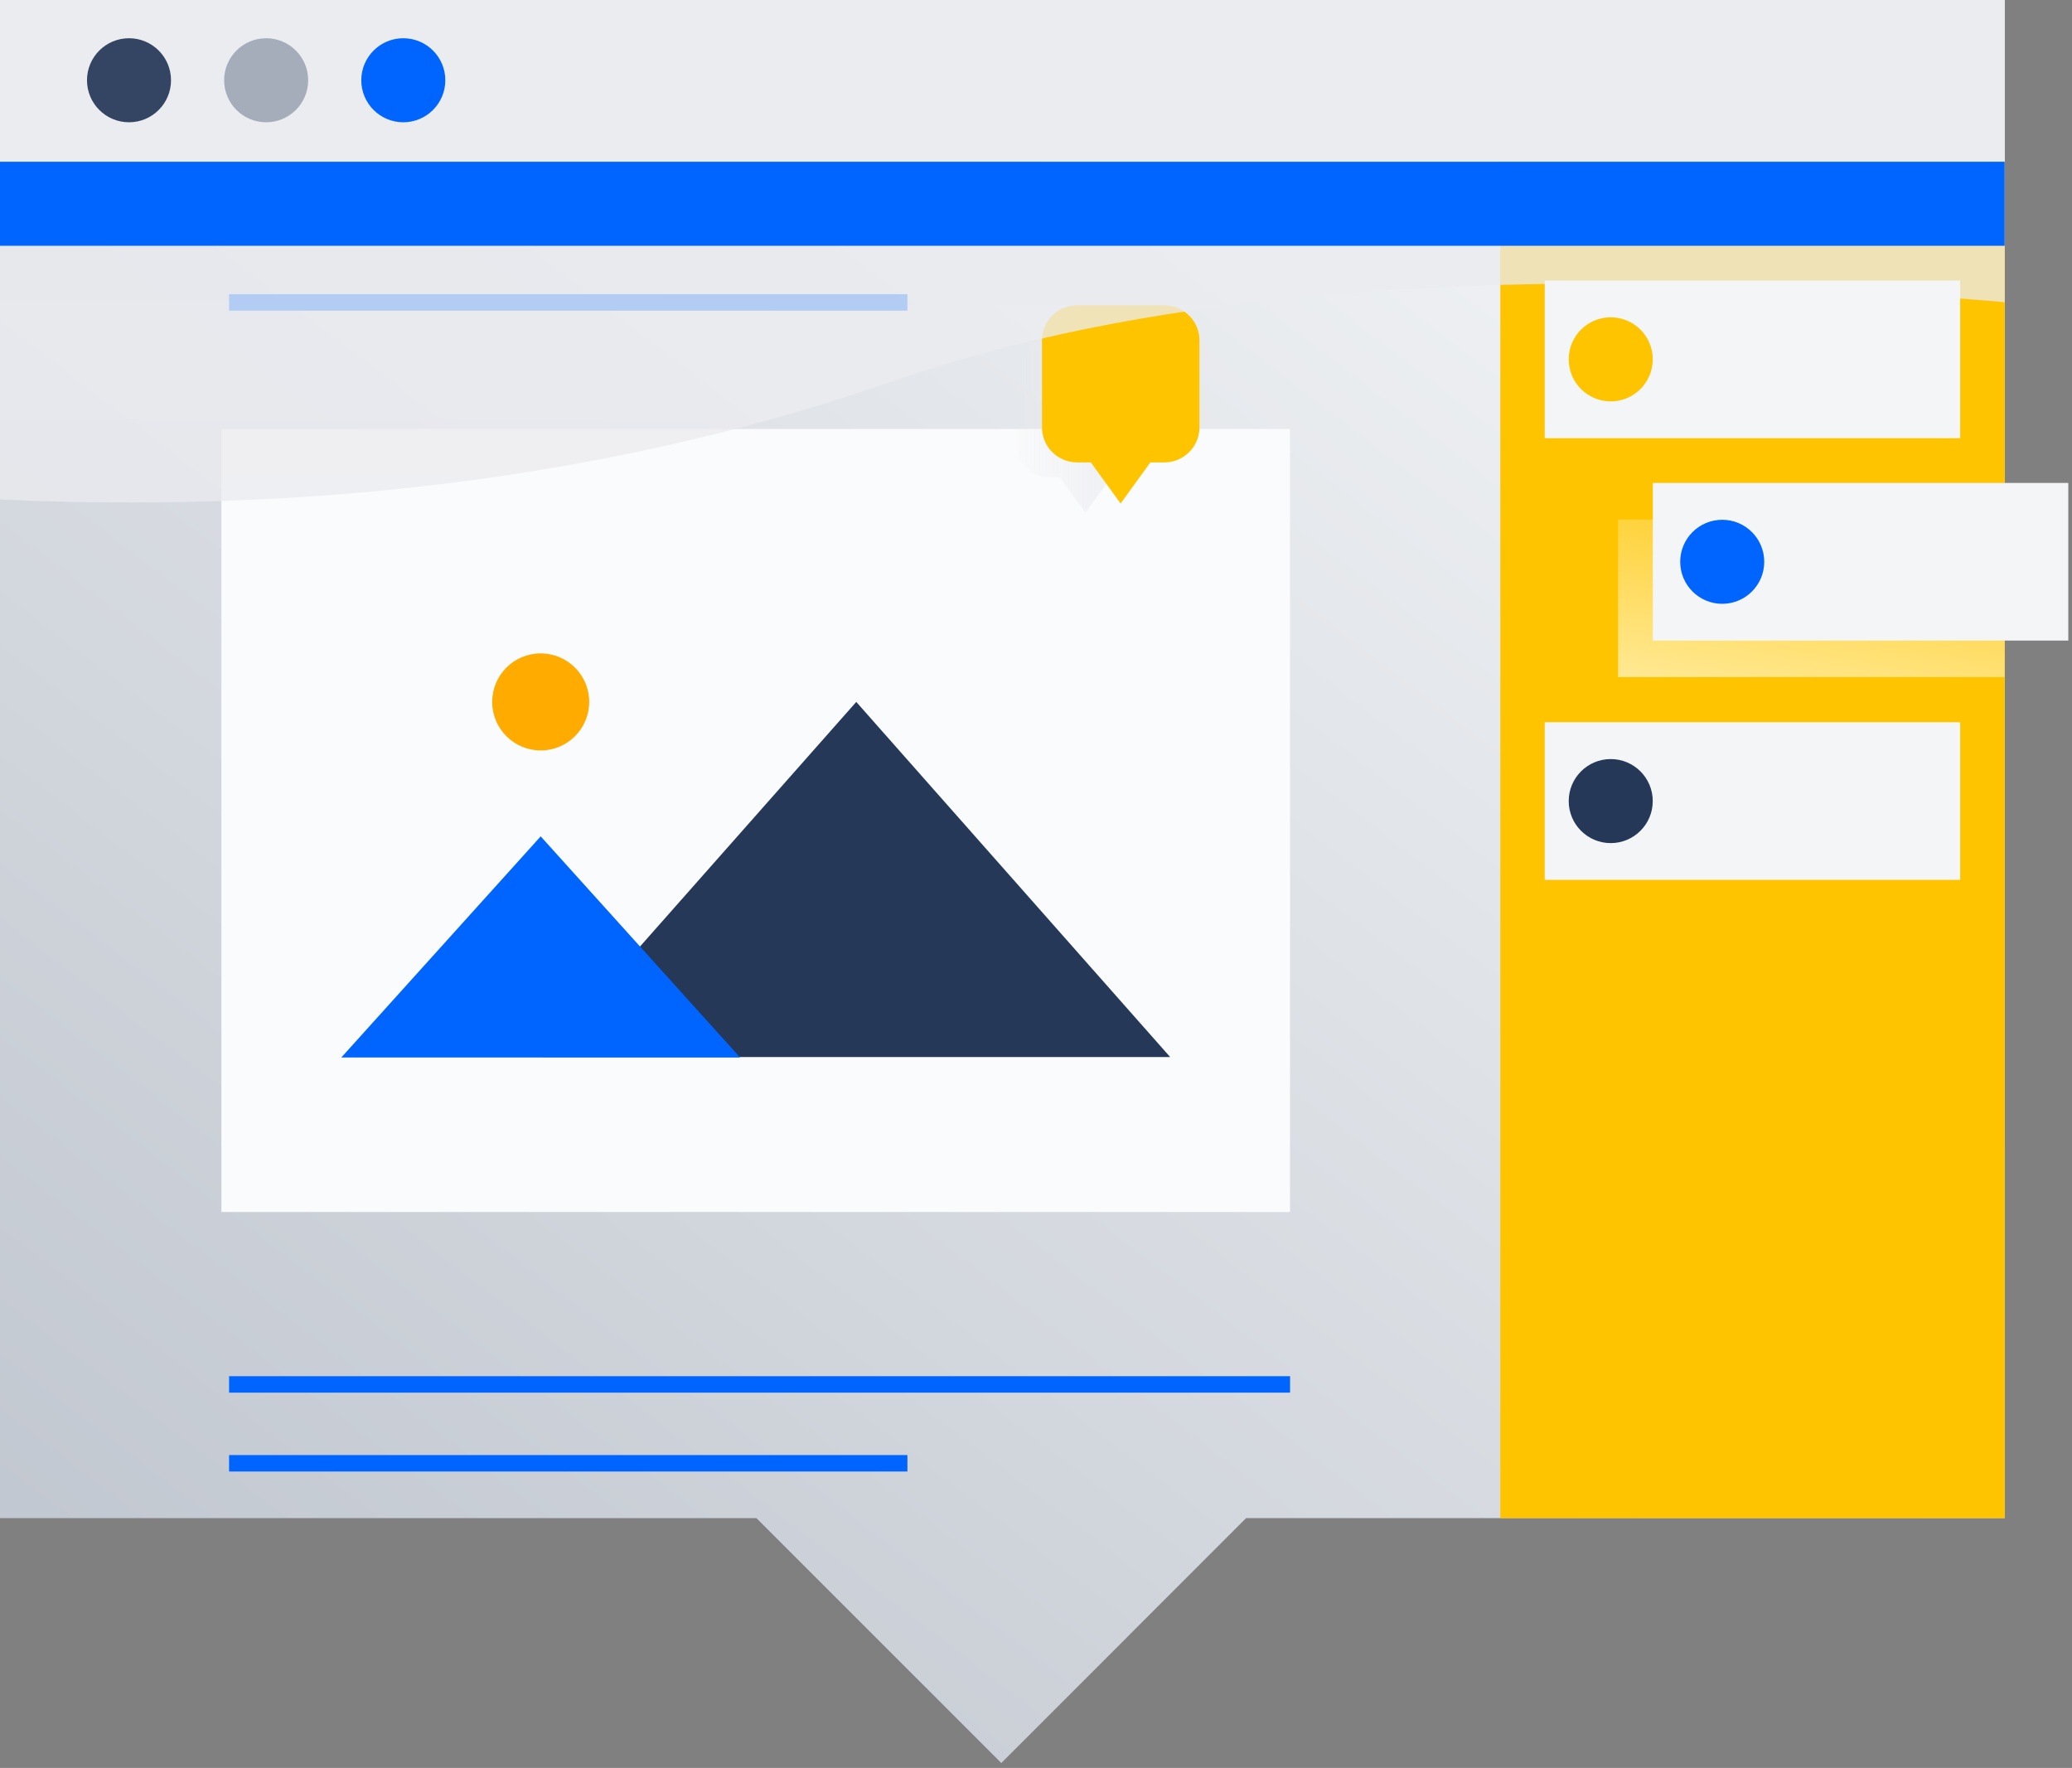 <svg viewBox="0 0 252 215" xmlns="http://www.w3.org/2000/svg"><rect x="0" y="0" width="252" height="215" fill="#808080" stroke="none"/><title>Welcome to Confluence</title><defs><linearGradient x1="6.07%" y1="93.013%" x2="93.93%" y2="-6.903%" id="a"><stop stop-color="#C1C7D0" offset="0%"/><stop stop-color="#FAFBFC" offset="100%"/></linearGradient><linearGradient x1="15.516%" y1="140.949%" x2="84.484%" y2="-40.897%" id="b"><stop stop-color="#FFF0B2" offset="0%"/><stop stop-color="#FFC400" offset="100%"/></linearGradient><linearGradient x1="-.45%" y1="51.034%" x2="99.78%" y2="51.021%" id="c"><stop stop-color="#EBECF0" stop-opacity=".1" offset="0%"/><stop stop-color="#EBECF0" offset="100%"/></linearGradient><linearGradient x1="177.638%" y1="10543%" x2="589.183%" y2="-3701%" id="d"><stop stop-color="#EBECF0" stop-opacity=".1" offset="0%"/><stop stop-color="#EBECF0" offset="100%"/></linearGradient></defs><g fill="none" fill-rule="evenodd"><path fill="url(#a)" fill-rule="nonzero" d="M0 184.62h92l29.78 29.78 29.77-29.78h92.26V0H0z"/><path fill="#FFC400" fill-rule="nonzero" d="M182.47 19.67h61.35v164.95h-61.35z"/><path fill="url(#b)" fill-rule="nonzero" style="mix-blend-mode:multiply" d="M196.8 63.17h47v19.17h-47z"/><path d="M27.86 168.36H156.9M27.86 177.95h82.5M27.86 27.19h114.95M27.86 36.78h82.5" stroke="#0065FF" stroke-width="2"/><path fill="#FAFBFC" fill-rule="nonzero" d="M26.93 52.17h129.96v95.22H26.93z"/><path fill="#EBECF0" fill-rule="nonzero" d="M0 0h243.81v19.67H0z"/><path d="M136.65 41.43h-9.18a3.71 3.71 0 0 0-3.73 3.7v9.18a3.71 3.71 0 0 0 3.7 3.73h1.45l3.11 4.3 3.16-4.3h1.45a3.71 3.71 0 0 0 3.73-3.7v-9.18a3.71 3.71 0 0 0-3.69-3.73z" fill="url(#c)" fill-rule="nonzero" style="mix-blend-mode:multiply"/><path d="M131 37.13a4.27 4.27 0 0 0-4.27 4.27V52a4.27 4.27 0 0 0 4.27 4.23h1.67l3.62 5 3.62-5h1.67a4.27 4.27 0 0 0 4.3-4.23V41.4a4.27 4.27 0 0 0-4.27-4.27H131z" fill="#FFC400" fill-rule="nonzero"/><circle fill="#344563" fill-rule="nonzero" cx="15.69" cy="9.76" r="5.11"/><circle fill="#A5ADBA" fill-rule="nonzero" cx="32.37" cy="9.76" r="5.11"/><circle fill="#0065FF" fill-rule="nonzero" cx="49.05" cy="9.76" r="5.11"/><path d="M243.81 36.75c-69.18-6-108.85.91-132.52 8.71-4.66 1.53-10.66 3.75-20.52 6.35C55.15 61.23 22.18 61.75 0 60.75V19.67h243.81v17.08z" fill="url(#d)" fill-rule="nonzero" style="mix-blend-mode:multiply"/><path fill="#F4F5F7" fill-rule="nonzero" d="M187.87 34.12h50.53v19.17h-50.53zM201.02 58.73h50.53V77.9h-50.53z"/><circle fill="#FFC400" fill-rule="nonzero" cx="195.9" cy="43.7" r="5.11"/><path fill="#F4F5F7" fill-rule="nonzero" d="M187.87 87.83h50.53V107h-50.53z"/><circle fill="#253858" fill-rule="nonzero" cx="195.9" cy="97.42" r="5.11"/><circle fill="#0065FF" fill-rule="nonzero" cx="209.46" cy="68.32" r="5.11"/><path fill="#0065FF" fill-rule="nonzero" d="M0 19.67h243.81v10.22H0z"/><path fill="#253858" fill-rule="nonzero" d="M142.32 128.55H65.95l38.19-43.19z"/><path fill="#0065FF" fill-rule="nonzero" d="M90.01 128.6h-48.5l24.25-26.89z"/><circle fill="#FFAB00" fill-rule="nonzero" cx="65.76" cy="85.36" r="5.9"/></g></svg>